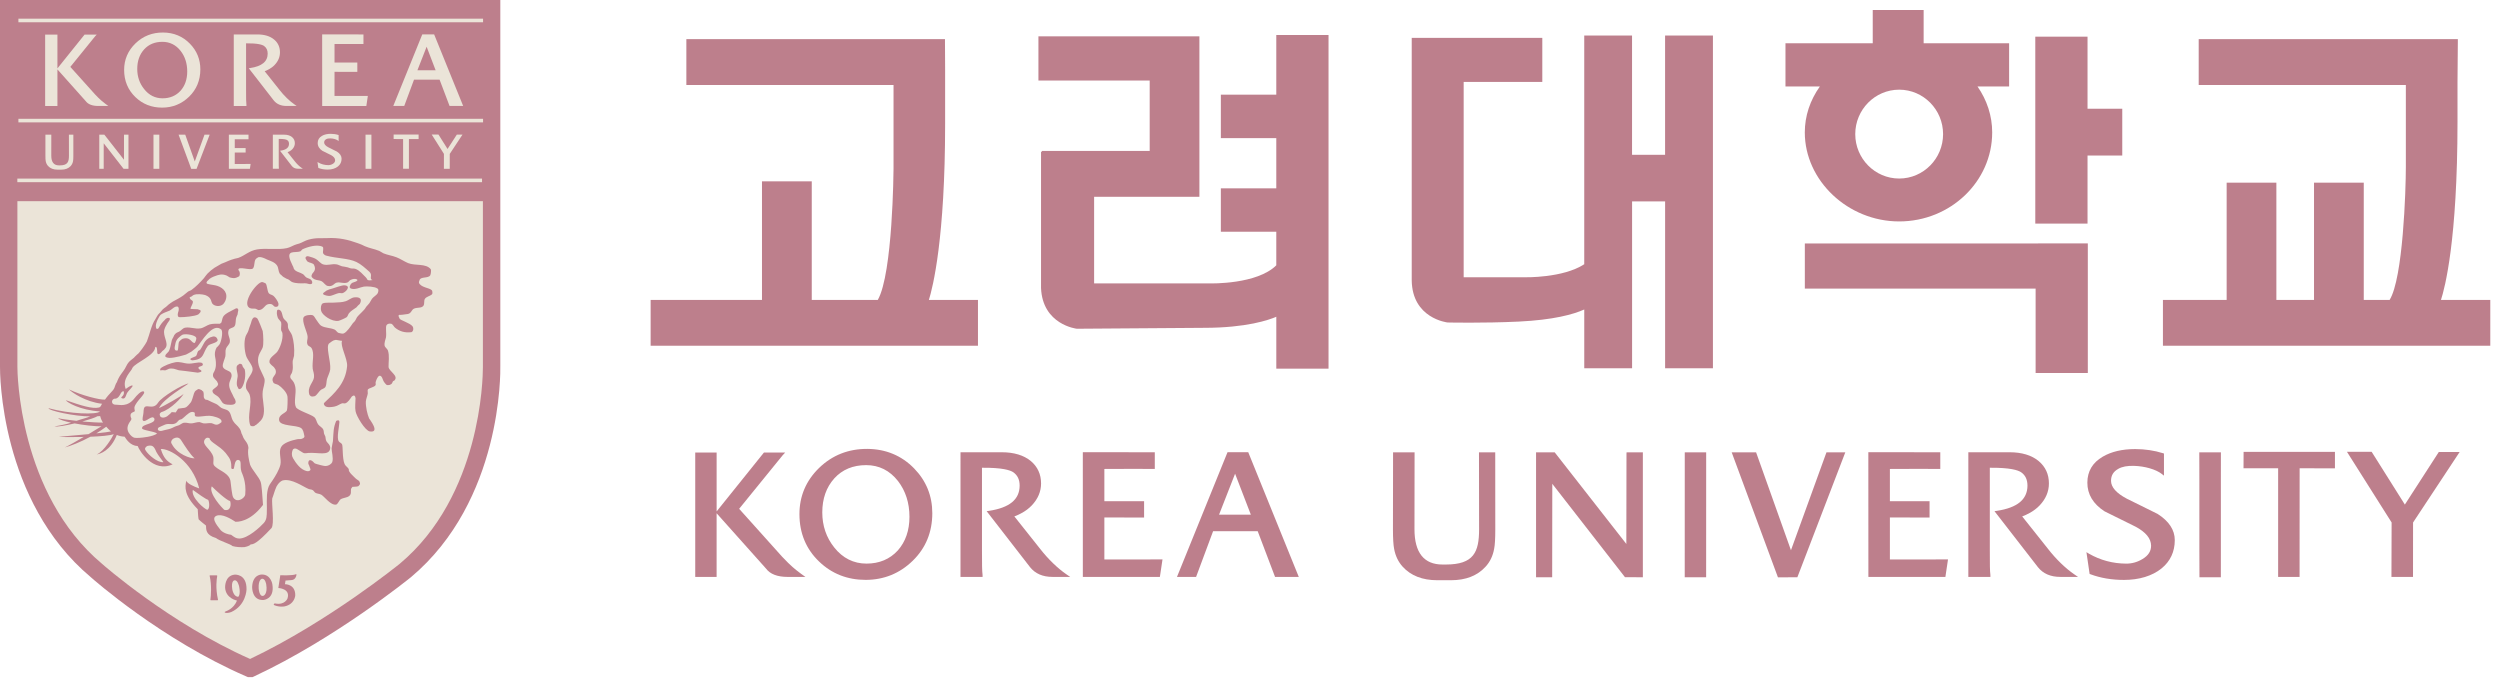 <svg width="138" height="38" viewBox="0 0 138 38" fill="none" xmlns="http://www.w3.org/2000/svg">
<g style="mix-blend-mode:luminosity" opacity="0.5">
<path d="M112.5 13.436V13.439H99.627V15.932C99.627 15.932 112.102 15.932 112.366 15.932C112.366 16.188 112.366 20.588 112.366 20.588H115.248V13.436H115.115H112.5Z" fill="#7C0019"/>
<path d="M104.835 12.223C107.666 12.223 109.969 10.018 109.969 7.309C109.969 6.396 109.681 5.527 109.158 4.773C109.534 4.773 110.903 4.773 110.903 4.773V2.387C110.903 2.387 106.441 2.387 106.185 2.387C106.185 2.154 106.185 0.552 106.185 0.552H106.049H103.375C103.375 0.552 103.375 2.154 103.375 2.387C103.12 2.387 98.558 2.387 98.558 2.387V4.774C98.558 4.774 100.066 4.774 100.456 4.774C99.919 5.53 99.625 6.397 99.625 7.309C99.625 9.971 102.009 12.223 104.835 12.223ZM104.835 9.855C103.497 9.855 102.41 8.754 102.41 7.403C102.41 6.052 103.497 4.95 104.835 4.95C106.173 4.95 107.258 6.052 107.258 7.403C107.258 8.754 106.173 9.855 104.835 9.855Z" fill="#7C0019"/>
<path d="M115.232 2.025H115.095H112.348V12.344H115.232C115.23 12.344 115.232 8.834 115.232 8.584C115.464 8.584 117.149 8.584 117.149 8.584V6.003C117.149 6.003 115.463 6.003 115.232 6.003C115.232 5.75 115.232 2.025 115.232 2.025Z" fill="#7C0019"/>
<path d="M52.171 6.83V3.818L52.163 2.297V2.161H52.028H37.887V4.691C37.887 4.691 49.061 4.691 49.323 4.691C49.323 4.946 49.323 9.323 49.323 9.323C49.323 9.383 49.284 15.108 48.454 16.556C48.302 16.556 45.054 16.556 44.809 16.556C44.809 16.297 44.809 10.008 44.809 10.008H42.061C42.061 10.008 42.061 16.297 42.061 16.556C41.805 16.556 35.915 16.556 35.915 16.556V19.084H53.984V16.556C53.984 16.556 51.6 16.556 51.275 16.556C51.496 15.845 52.171 13.157 52.171 6.83Z" fill="#7C0019"/>
<path d="M134.741 16.556C134.953 15.907 135.654 13.277 135.654 6.708V4.555L135.673 2.297V2.161H135.54H121.368V4.691C121.368 4.691 132.541 4.691 132.803 4.691C132.803 4.946 132.803 9.218 132.803 9.218C132.803 10.485 132.649 15.37 131.906 16.556C131.775 16.556 130.696 16.556 130.48 16.556C130.48 16.297 130.48 10.085 130.48 10.085H127.733C127.733 10.085 127.733 16.297 127.733 16.556C127.509 16.556 125.881 16.556 125.656 16.556C125.656 16.297 125.656 10.085 125.656 10.085H122.911C122.911 10.085 122.911 16.297 122.911 16.556C122.663 16.556 119.394 16.556 119.394 16.556V19.084H137.464V16.556C137.466 16.556 135.118 16.556 134.741 16.556Z" fill="#7C0019"/>
<path d="M70.451 1.931C70.451 1.931 70.451 4.976 70.451 5.225C70.205 5.225 67.391 5.225 67.391 5.225V7.625C67.391 7.625 70.205 7.625 70.451 7.625C70.451 7.86 70.451 10.158 70.451 10.395C70.205 10.395 67.391 10.395 67.391 10.395V12.793C67.391 12.793 70.205 12.793 70.451 12.793C70.451 13.023 70.451 14.534 70.451 14.644C69.391 15.705 66.826 15.646 66.801 15.643C66.801 15.643 60.653 15.643 60.395 15.643C60.395 15.394 60.395 11.114 60.395 10.863C60.652 10.863 66.207 10.863 66.207 10.863V2.007H57.321V4.445C57.321 4.445 63.205 4.445 63.463 4.445C63.463 4.691 63.463 8.086 63.463 8.331C63.205 8.331 57.513 8.331 57.513 8.331C57.513 8.331 57.513 8.356 57.513 8.377C57.493 8.377 57.465 8.377 57.465 8.377V15.899C57.55 17.926 59.425 18.146 59.444 18.147C59.461 18.147 66.469 18.096 66.469 18.096C68.817 18.096 70.048 17.659 70.452 17.486C70.452 17.982 70.452 20.352 70.452 20.352H73.335V1.931H73.201H70.451Z" fill="#7C0019"/>
<path d="M91.912 1.96C91.912 1.96 91.912 8.286 91.912 8.546C91.693 8.546 90.309 8.546 90.089 8.546C90.089 8.286 90.089 1.96 90.089 1.96H87.45C87.45 1.96 87.45 14.43 87.45 14.586C86.268 15.356 84.179 15.305 84.156 15.305C84.156 15.305 81.044 15.305 80.795 15.305C80.795 15.043 80.795 4.782 80.795 4.522C81.049 4.522 85.135 4.522 85.135 4.522V2.09H77.927V15.473C77.952 17.575 79.883 17.799 79.904 17.801C79.933 17.802 81.858 17.845 83.831 17.752C85.76 17.658 86.847 17.355 87.451 17.084C87.451 17.458 87.451 20.329 87.451 20.329H90.091C90.091 20.329 90.091 11.381 90.091 11.119C90.31 11.119 91.695 11.119 91.914 11.119C91.914 11.381 91.914 20.329 91.914 20.329H94.554V1.96H94.419H91.912Z" fill="#7C0019"/>
<path d="M44.138 31.611C43.896 31.429 43.671 31.257 43.181 30.739C43.181 30.739 41.117 28.437 40.801 28.086C40.881 27.986 43.205 25.128 43.205 25.128L43.341 24.98H43.166H42.169L39.558 28.23V24.98H39.482H38.377V31.846H39.557V28.332L42.284 31.385C42.509 31.692 42.915 31.846 43.484 31.846H44.459L44.227 31.679C44.229 31.682 44.138 31.611 44.138 31.611Z" fill="#7C0019"/>
<path d="M47.879 24.779C46.839 24.772 45.944 25.125 45.22 25.824C44.496 26.526 44.129 27.384 44.129 28.378C44.129 29.425 44.493 30.306 45.211 30.994C45.907 31.667 46.773 32.009 47.782 32.009C48.791 32.009 49.664 31.653 50.38 30.956C51.099 30.259 51.463 29.373 51.463 28.328C51.463 27.37 51.125 26.54 50.461 25.858C49.771 25.15 48.902 24.787 47.879 24.779ZM47.831 31.111C47.12 31.111 46.519 30.811 46.051 30.221C45.612 29.672 45.39 29.022 45.39 28.286C45.39 27.526 45.614 26.895 46.054 26.406C46.493 25.922 47.083 25.675 47.811 25.675C48.523 25.675 49.114 25.971 49.571 26.555C49.989 27.099 50.202 27.761 50.202 28.53C50.202 29.277 49.987 29.9 49.562 30.382C49.121 30.866 48.538 31.111 47.831 31.111Z" fill="#7C0019"/>
<path d="M60.961 28.565C61.103 28.565 63.154 28.567 63.154 28.567V27.666C63.154 27.666 61.103 27.667 60.961 27.667C60.961 27.533 60.961 26.019 60.961 25.887C61.443 25.876 63.646 25.885 63.669 25.885L63.745 25.887V24.964L59.772 24.962V25.04L59.773 31.846H64.025L64.17 30.88C64.17 30.88 61.105 30.883 60.961 30.883C60.961 30.744 60.961 28.701 60.961 28.565Z" fill="#7C0019"/>
<path d="M104.322 28.565C104.464 28.565 106.512 28.567 106.512 28.567V27.666C106.512 27.666 104.464 27.667 104.322 27.667C104.322 27.533 104.322 26.019 104.322 25.887C104.801 25.876 107.004 25.885 107.028 25.885L107.104 25.887V24.964L103.132 24.962V25.04L103.135 31.846H107.386L107.53 30.88C107.53 30.88 104.467 30.883 104.322 30.883C104.322 30.744 104.322 28.701 104.322 28.565Z" fill="#7C0019"/>
<path d="M68.852 24.962H67.759L64.969 31.846H66.024C66.024 31.846 66.928 29.417 66.963 29.322C67.062 29.322 69.326 29.322 69.425 29.322C69.461 29.415 70.383 31.846 70.383 31.846H71.693L68.903 24.962H68.852ZM69.047 28.411C68.862 28.411 67.478 28.411 67.291 28.411C67.361 28.233 68.061 26.449 68.177 26.149C68.294 26.452 68.979 28.233 69.047 28.411Z" fill="#7C0019"/>
<path d="M82.46 24.968H81.64L81.646 29.212C81.646 30.478 81.352 31.162 79.807 31.162H79.626C78.602 31.162 78.079 30.506 78.079 29.212C78.079 29.209 78.085 24.968 78.085 24.968H76.897L76.891 29.215C76.891 29.73 76.913 30.084 76.955 30.295C77.026 30.684 77.186 31.017 77.43 31.285C77.879 31.777 78.52 32.028 79.333 32.028H80.1C80.914 32.028 81.553 31.777 82.001 31.284C82.248 31.017 82.408 30.684 82.477 30.293C82.52 30.083 82.54 29.731 82.54 29.215L82.537 24.968H82.46Z" fill="#7C0019"/>
<path d="M89.787 24.968L89.782 25.044C89.782 25.044 89.774 29.622 89.774 30.026C89.522 29.703 85.818 24.968 85.818 24.968H84.79V31.865H85.68C85.68 31.865 85.687 27.114 85.687 26.707C85.938 27.034 89.698 31.86 89.698 31.86L90.686 31.865V24.968H90.604H89.787Z" fill="#7C0019"/>
<path d="M92.999 24.968L92.997 31.865H94.179L94.181 24.968H94.104H92.999Z" fill="#7C0019"/>
<path d="M121.401 24.968L121.405 26.491V30.353L121.41 31.865H122.591L122.592 30.352V26.489L122.594 25.044V24.968H122.517H121.401Z" fill="#7C0019"/>
<path d="M100.821 24.968C100.821 24.968 98.993 30.004 98.861 30.373C98.728 30.004 96.936 24.968 96.936 24.968H95.589L98.142 31.868L99.214 31.866L101.861 24.968H101.75H100.821Z" fill="#7C0019"/>
<path d="M119.101 28.369C119.094 28.364 118.183 27.914 118.183 27.914L117.397 27.526C116.822 27.221 116.529 26.891 116.529 26.541C116.529 26.247 116.657 26.031 116.93 25.88C117.137 25.759 117.433 25.703 117.798 25.716C118.396 25.732 119.009 25.911 119.33 26.161L119.451 26.257V25.035L119.398 25.017C118.918 24.866 118.398 24.789 117.856 24.789C117.148 24.789 116.547 24.93 116.074 25.207C115.509 25.534 115.222 26.018 115.222 26.646C115.222 27.285 115.539 27.815 116.168 28.224C116.174 28.229 116.507 28.392 116.507 28.392L117.874 29.068C118.449 29.372 118.74 29.727 118.74 30.125C118.74 30.427 118.586 30.668 118.266 30.858C117.984 31.03 117.679 31.115 117.357 31.112C116.621 31.107 115.933 30.921 115.305 30.56L115.171 30.479L115.347 31.683L115.391 31.698C115.948 31.907 116.57 32.012 117.241 32.012C118.081 32.012 118.801 31.793 119.315 31.379C119.801 30.983 120.048 30.458 120.048 29.814C120.048 29.256 119.729 28.77 119.101 28.369Z" fill="#7C0019"/>
<path d="M123.846 24.941V25.015L123.842 25.847C123.842 25.847 125.614 25.847 125.753 25.849C125.753 25.997 125.753 31.845 125.753 31.845H126.937C126.937 31.845 126.94 25.997 126.94 25.849C127.078 25.849 128.889 25.852 128.889 25.852V24.942H123.846V24.941Z" fill="#7C0019"/>
<path d="M134.621 24.952C134.621 24.952 132.869 27.666 132.748 27.853C132.631 27.666 130.916 24.941 130.916 24.941H130.873H129.553C129.553 24.941 131.992 28.804 132.017 28.84C132.017 28.887 132.008 31.845 132.008 31.845H133.198C133.198 31.845 133.201 28.889 133.201 28.842C133.227 28.804 135.771 24.952 135.771 24.952H134.621Z" fill="#7C0019"/>
<path d="M57.413 30.293C57.413 30.293 56.28 28.865 55.993 28.506C56.228 28.42 56.639 28.232 56.95 27.903C57.294 27.544 57.467 27.132 57.467 26.687C57.467 26.181 57.277 25.767 56.904 25.451C56.511 25.128 55.97 24.964 55.292 24.964H53.096H53.02L53.019 31.846H54.238V31.741C54.208 31.512 54.205 31.156 54.205 30.34C54.205 30.34 54.205 25.969 54.205 25.82C55.321 25.81 55.766 25.951 55.939 26.072C56.173 26.241 56.286 26.482 56.284 26.811C56.28 27.571 55.727 28.027 54.591 28.199L54.463 28.217L56.858 31.306C57.143 31.664 57.558 31.845 58.095 31.845H59.074L58.871 31.706C58.384 31.373 57.852 30.858 57.413 30.293Z" fill="#7C0019"/>
<path d="M113.047 30.293C113.047 30.293 111.912 28.865 111.625 28.506C111.862 28.42 112.271 28.232 112.584 27.903C112.928 27.544 113.1 27.132 113.1 26.687C113.1 26.181 112.91 25.767 112.535 25.451C112.145 25.128 111.602 24.964 110.923 24.964H108.728H108.652V31.846H109.87V31.741C109.84 31.512 109.838 31.174 109.838 30.34C109.838 30.34 109.838 25.969 109.838 25.82C110.955 25.81 111.397 25.951 111.571 26.072C111.806 26.239 111.916 26.482 111.916 26.811C111.91 27.571 111.359 28.027 110.223 28.199L110.095 28.217L112.492 31.306C112.775 31.664 113.193 31.845 113.727 31.845H114.706L114.504 31.706C114.017 31.373 113.483 30.858 113.047 30.293Z" fill="#7C0019"/>
<path d="M27.137 0.484V20.237C27.137 20.237 27.29 27.373 22.377 31.488C22.377 31.488 18.331 34.795 13.833 36.895H13.785C9.125 34.876 5.316 31.488 5.316 31.488C0.404 27.373 0.48 20.237 0.48 20.237V0.484H27.137Z" fill="#D7C9B1"/>
<path d="M27.137 0H0V20.237C-0.002 20.533 -0.02 27.643 5.011 31.859L4.999 31.849C5.157 31.991 8.919 35.312 13.595 37.339L13.686 37.378H13.939L14.035 37.333C18.535 35.233 22.638 31.896 22.68 31.864C27.718 27.643 27.625 20.529 27.617 20.227V0H27.137ZM26.656 0.967C26.656 1.887 26.656 20.237 26.656 20.237C26.656 20.241 26.656 20.254 26.656 20.28C26.656 20.877 26.55 27.363 22.071 31.116C22.034 31.144 18.126 34.32 13.805 36.374C9.351 34.401 5.672 31.158 5.635 31.126L5.625 31.116C1.013 27.252 0.96 20.496 0.96 20.248C0.96 20.244 0.96 1.887 0.96 0.967C1.87 0.967 25.748 0.967 26.656 0.967Z" fill="#7C0019"/>
<path d="M27.031 11.105H0.481V0.484H27.031V11.105Z" fill="#7C0019"/>
<path d="M1.016 1.031V1.229H26.665V1.031H1.016Z" fill="#D7C9B1"/>
<path d="M1.016 6.558V6.755H26.665V6.558H1.016Z" fill="#D7C9B1"/>
<path d="M0.957 9.858V10.056H26.608V9.858H0.957Z" fill="#D7C9B1"/>
<path d="M11.646 33.135H11.999C12.049 33.135 12.031 33.091 12.031 33.091C11.887 32.45 11.961 31.952 11.989 31.804C11.989 31.804 12.004 31.759 11.952 31.759H11.604C11.556 31.759 11.574 31.795 11.574 31.795C11.692 32.286 11.646 32.906 11.616 33.088C11.616 33.088 11.594 33.135 11.646 33.135Z" fill="#7C0019"/>
<path d="M12.953 31.72C12.392 31.774 12.426 32.438 12.426 32.438C12.461 33.038 13.079 33.15 13.079 33.15C12.911 33.609 12.46 33.747 12.46 33.747C12.353 33.789 12.431 33.821 12.431 33.821C12.566 33.864 12.762 33.786 12.762 33.786C13.587 33.412 13.608 32.543 13.608 32.543C13.625 31.656 12.953 31.72 12.953 31.72ZM13.154 32.941C12.886 32.948 12.821 32.528 12.821 32.528C12.751 32.064 12.93 32.038 12.93 32.038C13.118 31.979 13.2 32.373 13.2 32.373C13.293 32.826 13.154 32.941 13.154 32.941Z" fill="#7C0019"/>
<path d="M15.035 32.257C15.035 32.257 14.96 31.706 14.448 31.713C14.448 31.713 13.941 31.699 13.918 32.406C13.918 32.406 13.898 33.153 14.54 33.12C14.54 33.12 15.167 33.081 15.035 32.257ZM14.548 32.885C14.305 32.973 14.279 32.475 14.279 32.475C14.254 31.998 14.446 31.952 14.446 31.952C14.642 31.903 14.695 32.254 14.695 32.254C14.784 32.796 14.548 32.885 14.548 32.885Z" fill="#7C0019"/>
<path d="M15.186 33.311C15.727 33.42 15.871 33.032 15.871 33.032C16.044 32.485 15.364 32.458 15.364 32.458L15.473 31.752C15.473 31.752 16.155 31.787 16.338 31.695C16.338 31.695 16.381 31.666 16.357 31.77C16.357 31.77 16.319 32.005 16.096 32.02L15.761 32.047L15.729 32.248C15.729 32.248 16.309 32.234 16.298 32.865C16.298 32.865 16.277 33.353 15.71 33.472C15.71 33.472 15.445 33.532 15.139 33.406C15.139 33.406 15.093 33.385 15.118 33.347C15.118 33.347 15.139 33.301 15.186 33.311Z" fill="#7C0019"/>
<path d="M13.189 20.104C13.232 20.054 13.287 20.089 13.334 20.104C13.377 20.118 13.379 20.203 13.404 20.248C13.417 20.279 13.502 20.365 13.51 20.392C13.579 20.709 13.51 21.126 13.368 21.365C13.328 21.44 13.262 21.478 13.217 21.48C13.157 21.487 13.138 21.397 13.118 21.365C13.026 21.238 13.095 20.933 13.118 20.791C13.141 20.61 12.999 20.314 13.09 20.18C13.09 20.18 13.187 20.104 13.189 20.104Z" fill="#7C0019"/>
<path d="M8.903 20.44C8.98 20.416 9.09 20.456 9.136 20.44L9.239 20.397C9.358 20.32 9.477 20.343 9.597 20.355C9.657 20.362 9.837 20.439 9.895 20.442C9.99 20.453 10.442 20.501 10.921 20.571C10.917 20.569 11.177 20.537 11.111 20.464C11.152 20.511 11.104 20.424 11.007 20.39L10.973 20.355C10.977 20.349 10.89 20.282 11.044 20.228C10.985 20.247 11.146 20.205 11.177 20.171C11.239 20.104 11.148 20.032 11.148 20.032C10.921 19.954 10.666 20.102 10.325 20.066C10.158 20.052 9.92 19.954 9.684 19.995C9.427 20.04 9.048 20.187 8.868 20.328C8.869 20.329 8.782 20.48 8.903 20.44Z" fill="#7C0019"/>
<path d="M11.771 18.571C12.003 18.558 12.013 18.799 12.018 18.774C11.992 18.945 11.571 18.963 11.472 19.097C11.177 19.483 11.299 19.852 10.604 19.891C10.604 19.891 10.464 19.857 10.518 19.799C10.562 19.753 10.729 19.709 10.792 19.67C10.882 19.619 10.874 19.473 10.934 19.383C10.946 19.359 11.024 19.333 11.044 19.313C11.239 19.048 11.261 18.779 11.605 18.622C11.619 18.613 11.745 18.576 11.771 18.571Z" fill="#7C0019"/>
<path d="M13.996 17.535C14.076 17.489 14.154 17.535 14.206 17.582C14.238 17.602 14.491 18.217 14.502 18.276C14.535 18.5 14.559 19.016 14.5 19.18C14.415 19.409 14.203 19.587 14.249 19.997C14.274 20.235 14.379 20.423 14.479 20.632C14.492 20.666 14.596 20.87 14.602 20.913C14.64 21.132 14.521 21.416 14.503 21.593C14.45 22.035 14.625 22.438 14.555 22.861C14.526 23.042 14.467 23.135 14.367 23.245L14.289 23.314C14.268 23.359 14.227 23.372 14.188 23.404L14.14 23.454C14.066 23.471 14.058 23.514 14.027 23.519C13.839 23.562 13.8 23.451 13.813 23.475C13.621 22.933 13.941 22.302 13.778 21.778C13.741 21.659 13.599 21.538 13.581 21.411C13.515 20.94 13.951 20.694 13.945 20.378C13.945 20.154 13.651 19.864 13.585 19.642C13.502 19.38 13.447 18.884 13.56 18.56C13.586 18.482 13.688 18.35 13.715 18.244C13.768 18.042 13.851 17.875 13.88 17.741C13.89 17.7 13.915 17.642 13.937 17.601C13.945 17.59 13.983 17.542 13.996 17.535Z" fill="#7C0019"/>
<path d="M19.552 16.415C19.867 16.379 20.009 16.505 19.861 16.775L19.8 16.833C19.774 16.842 19.691 16.952 19.673 16.968C19.522 17.081 19.378 17.15 19.262 17.293C19.223 17.341 19.19 17.463 19.141 17.505C19.061 17.563 18.762 17.695 18.684 17.71C18.305 17.772 17.785 17.388 17.73 17.167C17.68 16.977 17.73 16.794 17.811 16.749C17.939 16.684 18.279 16.719 18.394 16.706C18.688 16.684 18.871 16.7 19.097 16.623C19.234 16.578 19.389 16.435 19.552 16.415Z" fill="#7C0019"/>
<path d="M17.93 16.288C17.93 16.288 18.109 16.363 18.269 16.324C18.382 16.297 18.591 16.2 18.697 16.18C18.762 16.163 18.851 16.198 18.913 16.18C19.087 16.126 19.407 15.785 19.024 15.749C18.884 15.734 18.469 15.893 18.341 15.929C18.211 15.962 18.13 15.984 18.023 16.041C17.994 16.057 17.845 16.18 17.863 16.159C17.863 16.159 17.765 16.241 17.93 16.288Z" fill="#7C0019"/>
<path d="M15.192 16.935C15.079 16.92 15.079 16.73 14.799 16.791C14.602 16.833 14.548 17.123 14.261 17.117L14.119 17.045C13.995 17.015 13.906 17.06 13.796 17.007C13.291 16.768 14.187 15.553 14.476 15.568C14.491 15.568 14.64 15.623 14.658 15.639C14.747 15.719 14.747 16.057 14.832 16.18C14.898 16.266 14.998 16.259 15.085 16.324C15.176 16.392 15.348 16.632 15.369 16.757C15.369 16.757 15.417 16.965 15.192 16.935Z" fill="#7C0019"/>
<path d="M19.846 26.77C19.852 26.76 19.852 26.761 19.846 26.77V26.77Z" fill="#7C0019"/>
<path d="M23.86 16.068C23.86 16.069 23.861 16.072 23.861 16.074C23.861 16.076 23.862 16.076 23.862 16.076C23.861 16.072 23.861 16.069 23.86 16.068Z" fill="#7C0019"/>
<path d="M19.345 15.725C19.348 15.719 19.351 15.711 19.353 15.706C19.344 15.725 19.342 15.729 19.345 15.725Z" fill="#7C0019"/>
<path d="M17.17 21.872C17.169 21.871 17.164 21.871 17.162 21.869C17.17 21.874 17.171 21.874 17.17 21.872Z" fill="#7C0019"/>
<path d="M13.022 17.025C12.827 17.136 12.402 17.305 12.313 17.494C12.263 17.594 12.263 17.68 12.223 17.801C12.218 17.815 12.164 17.835 12.148 17.871C11.94 17.871 11.758 17.859 11.578 17.907C11.436 17.947 11.234 18.098 11.077 18.124C10.759 18.178 10.516 18.037 10.219 18.088C10.086 18.111 10.001 18.25 9.891 18.304C9.799 18.351 9.761 18.351 9.688 18.417L9.622 18.494C9.611 18.523 9.578 18.595 9.558 18.63C9.493 18.727 9.467 18.827 9.451 18.933C9.436 19.036 9.376 19.281 9.323 19.382C9.298 19.431 9.162 19.541 9.143 19.586C9.133 19.617 9.103 19.648 9.143 19.694C9.098 19.644 9.107 19.743 9.364 19.757C9.647 19.763 10.265 19.574 10.265 19.574L10.562 19.413C10.619 19.368 10.849 19.194 10.899 19.132C11.115 18.863 11.692 17.881 12.142 18.139L12.223 18.196C12.329 18.378 12.195 18.897 12.114 19.015L12.012 19.136C11.932 19.163 11.876 19.371 11.864 19.469C11.846 19.624 11.89 19.763 11.902 19.85C11.925 20.035 11.945 20.271 11.83 20.501C11.805 20.546 11.74 20.626 11.757 20.75C11.778 20.893 11.978 20.997 12.006 21.112C12.023 21.17 12.074 21.181 12.006 21.293C11.969 21.352 11.804 21.456 11.757 21.51C11.692 21.575 11.749 21.679 11.791 21.72C11.915 21.833 12.017 21.846 12.114 21.977C12.251 22.153 12.243 22.307 12.545 22.336C12.782 22.359 13.116 22.371 12.975 22.046L12.904 21.925C12.819 21.714 12.672 21.525 12.652 21.293C12.624 20.998 12.86 20.848 12.762 20.61C12.682 20.427 12.326 20.448 12.296 20.21C12.28 20.076 12.414 19.796 12.44 19.668C12.468 19.496 12.422 19.386 12.477 19.237C12.513 19.131 12.669 19.011 12.686 18.879C12.72 18.643 12.537 18.493 12.617 18.233C12.656 18.1 12.864 18.113 12.941 18.014C13.04 17.88 12.986 17.696 13.047 17.509C13.053 17.487 13.104 17.375 13.114 17.357C13.107 17.348 13.155 17.115 13.155 17.115C13.123 16.971 13.033 17.029 13.022 17.025ZM10.757 18.926C10.556 18.972 10.537 18.543 10.056 18.709C10.03 18.719 9.895 18.843 9.884 18.864C9.828 18.993 9.857 19.32 9.795 19.352C9.795 19.352 9.607 19.398 9.644 19.16C9.701 18.782 9.774 18.71 9.964 18.551C9.99 18.529 10.06 18.477 10.097 18.467C10.324 18.416 10.743 18.503 10.819 18.62C10.885 18.715 10.748 18.928 10.757 18.926Z" fill="#7C0019"/>
<path d="M23.861 16.074C23.827 15.897 23.353 15.911 23.161 15.676C23.089 15.582 23.143 15.531 23.161 15.461C23.214 15.256 23.649 15.377 23.75 15.195C23.791 15.119 23.806 14.894 23.78 14.863C23.508 14.526 22.933 14.685 22.527 14.523C22.332 14.442 22.089 14.278 21.883 14.201C21.625 14.102 21.426 14.087 21.168 13.984C21.109 13.959 20.995 13.875 20.933 13.849C20.645 13.734 20.419 13.71 20.133 13.587C20.099 13.573 20.011 13.523 19.974 13.51C19.859 13.46 19.823 13.452 19.702 13.408C19.259 13.245 18.696 13.104 18.055 13.144C17.773 13.16 17.451 13.108 17.018 13.232C16.867 13.268 16.658 13.4 16.518 13.444C16.419 13.474 16.334 13.491 16.244 13.531C16.119 13.581 16.009 13.656 15.838 13.696C15.346 13.807 14.691 13.685 14.192 13.768C13.759 13.838 13.509 14.112 13.154 14.236C13.045 14.272 13 14.261 12.894 14.301C12.831 14.322 12.684 14.361 12.634 14.389C12.485 14.465 12.389 14.489 12.222 14.559C12.138 14.598 12.039 14.676 11.957 14.713C11.838 14.773 11.831 14.79 11.731 14.863L11.65 14.922C11.65 14.922 11.475 15.076 11.453 15.103C11.384 15.176 11.317 15.277 11.257 15.354C11.075 15.567 10.801 15.835 10.576 16C10.494 16.059 10.436 16.048 10.363 16.11C10.277 16.176 10.203 16.247 10.12 16.308C9.932 16.444 9.745 16.535 9.539 16.648L9.406 16.737C9.231 16.853 9.239 16.901 9.058 17.015C8.94 17.094 8.888 17.217 8.778 17.311C8.707 17.367 8.624 17.543 8.576 17.619C8.351 17.949 8.267 18.438 8.107 18.849C8.059 18.965 7.668 19.533 7.571 19.568L7.5 19.637C7.444 19.684 7.444 19.697 7.393 19.748C7.278 19.852 7.161 19.911 7.072 20.037C6.999 20.134 6.957 20.251 6.89 20.359C6.789 20.527 6.619 20.714 6.534 20.9C6.5 20.968 6.475 21.037 6.451 21.102C6.442 21.111 6.435 21.124 6.432 21.124C6.389 21.179 6.314 21.411 6.314 21.411C6.235 21.597 6.045 21.7 5.796 22.059C5.503 22.08 4.497 21.823 3.813 21.497C3.966 21.668 4.734 22.188 5.633 22.288C5.573 22.375 5.569 22.467 5.462 22.494C5.101 22.583 4.476 22.385 3.635 22.091C3.685 22.208 4.424 22.644 5.518 22.71C5.355 22.904 3.854 22.855 2.681 22.533C2.636 22.657 4.148 22.995 4.978 22.984C4.836 23.057 4.463 23.143 4.223 23.23C3.845 23.187 3.316 23.121 3.213 23.082C3.237 23.159 3.612 23.262 3.921 23.334C3.624 23.44 3.182 23.503 3.011 23.539C3.135 23.572 3.613 23.493 4.118 23.372C4.56 23.457 5.234 23.546 5.605 23.529C5.512 23.576 5.162 23.803 4.887 23.965C4.182 24.032 3.414 24.091 3.249 24.111C3.342 24.126 3.961 24.136 4.619 24.12C4.216 24.357 3.787 24.603 3.58 24.698C3.888 24.62 4.432 24.41 4.99 24.108C5.544 24.088 6.063 24.043 6.28 23.965C6.205 24.127 5.758 24.904 5.341 25.084C5.521 25.055 6.098 24.889 6.448 24.01C6.573 24.063 6.713 24.096 6.878 24.105C6.97 24.246 7.188 24.603 7.602 24.623C7.685 24.866 8.452 26.124 9.528 25.632C9.216 25.463 9.029 25.285 8.876 24.784C9.353 24.754 10.618 25.451 10.998 26.961C10.698 26.858 10.324 26.684 10.285 26.534C10.203 26.883 10.149 27.333 10.915 28.11C10.93 28.277 10.928 28.476 10.963 28.665C11.09 28.796 11.236 28.896 11.371 29.012C11.381 29.229 11.35 29.532 11.922 29.699C12.116 29.86 12.74 30.033 12.831 30.141C13.017 30.201 13.292 30.213 13.494 30.201C13.494 30.201 13.765 30.155 13.837 30.051C13.973 30.044 14.157 30.039 14.985 29.151C15.159 28.941 14.985 27.791 15.027 27.514C15.108 27.312 15.144 27.125 15.255 26.875C15.255 26.875 15.368 26.628 15.579 26.529C15.594 26.521 15.606 26.521 15.623 26.516C16.101 26.408 16.722 26.857 17.017 26.983C17.123 27.029 17.18 27.004 17.267 27.058C17.308 27.08 17.367 27.178 17.41 27.202C17.516 27.261 17.617 27.246 17.735 27.308C17.906 27.404 18.254 27.911 18.556 27.853C18.65 27.829 18.724 27.613 18.805 27.56C18.946 27.473 19.143 27.48 19.27 27.383C19.414 27.268 19.355 27.139 19.376 26.983C19.376 26.978 19.443 26.904 19.45 26.875C19.52 26.864 19.676 26.873 19.772 26.842C19.785 26.837 19.826 26.789 19.843 26.77C19.904 26.706 19.86 26.636 19.843 26.585C19.822 26.528 19.676 26.459 19.63 26.408C19.522 26.299 19.338 26.144 19.27 26.012C19.237 25.946 19.278 25.934 19.234 25.865C19.186 25.79 19.061 25.713 19.023 25.617C18.885 25.306 18.94 24.618 18.878 24.522C18.822 24.428 18.751 24.441 18.696 24.355C18.577 24.164 18.724 23.554 18.734 23.311C18.744 23.117 18.556 23.238 18.556 23.238C18.399 23.627 18.416 23.798 18.378 24.355C18.372 24.404 18.305 24.699 18.305 24.752C18.304 24.946 18.416 25.276 18.34 25.508C18.315 25.584 18.159 25.729 17.947 25.724C17.867 25.724 17.466 25.619 17.376 25.579C17.358 25.57 17.273 25.473 17.267 25.471C17.067 25.312 17.026 25.461 17.018 25.539C17.011 25.623 17.045 25.639 17.061 25.686C17.068 25.732 17.148 25.903 17.141 25.919C17.138 25.937 17.068 26.127 16.696 25.903C16.416 25.732 16.139 25.261 16.125 25.181C16.086 25.002 16.141 24.865 16.176 24.803C16.316 24.675 16.481 24.853 16.622 24.927C16.656 24.946 16.744 25.008 16.787 25.015C16.868 25.03 17 25.002 17.018 25.002C17.561 24.968 18.123 25.166 18.219 24.798C18.279 24.568 18.055 24.445 18.015 24.349C17.964 24.233 17.99 24.224 17.96 24.098C17.956 24.088 17.919 24.004 17.911 23.993C17.855 23.898 17.895 23.813 17.841 23.706C17.783 23.59 17.623 23.518 17.555 23.418C17.463 23.284 17.463 23.118 17.339 23.02C17.156 22.87 16.423 22.65 16.337 22.478C16.198 22.205 16.369 21.706 16.302 21.364C16.265 21.164 16.201 21.055 16.079 20.931C16.032 20.883 16.01 20.811 16.027 20.746C16.058 20.627 16.122 20.66 16.157 20.391C16.18 20.243 16.144 20.077 16.157 19.924C16.158 19.899 16.228 19.663 16.232 19.636C16.265 19.233 16.213 18.812 16.125 18.522C16.083 18.38 15.952 18.257 15.91 18.123C15.872 18.01 15.917 17.946 15.872 17.834C15.836 17.736 15.711 17.667 15.661 17.586C15.564 17.441 15.593 17.197 15.444 17.116C15.335 17.054 15.296 17.14 15.303 17.116C15.267 17.246 15.275 17.376 15.338 17.547C15.365 17.62 15.499 17.726 15.52 17.8C15.547 17.932 15.498 18.093 15.52 18.233L15.588 18.376C15.643 18.737 15.448 19.218 15.303 19.418C15.201 19.553 14.894 19.724 14.875 19.923C14.86 20.047 14.909 20.052 14.941 20.104C14.987 20.169 15.136 20.256 15.157 20.32C15.174 20.366 15.192 20.356 15.21 20.404L15.229 20.5C15.254 20.752 14.927 20.811 15.085 21.111C15.131 21.198 15.284 21.198 15.369 21.255C15.532 21.358 15.841 21.651 15.87 21.899C15.885 22.01 15.87 22.591 15.837 22.657C15.763 22.819 15.361 22.881 15.407 23.199C15.457 23.547 16.365 23.448 16.62 23.63C16.742 23.714 16.766 23.902 16.802 24.067C16.823 24.155 16.734 24.187 16.694 24.207C16.598 24.261 16.529 24.22 16.408 24.245C16.112 24.305 15.641 24.439 15.517 24.678C15.362 24.953 15.545 25.331 15.479 25.648C15.414 25.934 15.201 26.283 15.046 26.515C14.952 26.655 14.831 26.795 14.787 26.994C14.681 27.417 14.754 27.918 14.725 28.418L14.718 28.422C14.718 28.422 14.736 28.68 14.562 28.87C14.366 29.086 13.687 29.728 13.203 29.728C13.024 29.721 12.95 29.662 12.755 29.519C12.632 29.509 12.348 29.439 12.185 29.268C12.134 29.178 11.6 28.631 11.935 28.476C12.251 28.331 12.761 28.649 12.998 28.802C13.094 28.802 13.785 28.837 14.518 27.87C14.483 27.362 14.441 26.715 14.386 26.596C14.311 26.35 13.893 25.91 13.804 25.648C13.749 25.434 13.65 25.015 13.714 24.725C13.687 24.404 13.483 24.332 13.399 24.071C13.376 24.004 13.348 23.953 13.334 23.932C13.308 23.837 13.291 23.753 13.233 23.665C13.105 23.47 12.982 23.428 12.865 23.236C12.743 23.037 12.764 22.79 12.578 22.659C12.475 22.593 12.337 22.582 12.221 22.516C12.138 22.468 12.032 22.345 11.935 22.301C11.822 22.251 11.79 22.235 11.676 22.185C11.619 22.159 11.519 22.113 11.47 22.085C11.419 22.057 11.368 22.082 11.327 22.047C11.189 21.931 11.287 21.823 11.22 21.618C11.213 21.593 11.159 21.592 11.147 21.546C11.09 21.53 10.99 21.439 10.912 21.494C10.805 21.573 10.775 21.549 10.709 21.715C10.67 21.823 10.597 22.142 10.524 22.221C10.46 22.299 10.378 22.406 10.277 22.477C10.182 22.527 10.1 22.521 10.1 22.521L9.832 22.56L9.699 22.767C9.699 22.767 9.552 22.748 9.476 22.748C9.455 22.798 9.278 22.934 9.222 22.982C8.995 23.117 8.856 23.022 8.841 22.973C8.83 22.929 8.759 22.84 8.911 22.748C9.436 22.599 10.079 21.893 10.133 21.741C10.066 21.844 8.98 22.448 8.779 22.528C8.995 22.013 10.325 21.259 10.406 21.169C10.065 21.221 8.933 21.911 8.735 22.215C8.546 22.522 8.325 22.436 8.116 22.427C7.912 22.421 7.931 22.642 7.92 22.775C7.918 22.906 7.818 23.174 7.902 23.222C8.041 23.341 8.407 22.852 8.524 23.116C8.588 23.409 7.835 23.395 7.841 23.632C7.805 23.756 8.536 23.801 8.671 23.933C8.436 24.105 7.861 24.16 7.69 24.17C7.584 24.177 7.487 24.174 7.432 24.166C7.337 24.148 7.212 24.06 7.103 23.881C6.894 23.501 7.246 23.239 7.251 23.14C7.26 23.039 7.212 23.094 7.205 22.933C7.199 22.775 7.378 22.747 7.422 22.715C7.473 22.678 7.409 22.632 7.421 22.479C7.514 22.129 8.081 21.725 7.936 21.612C7.804 21.541 7.529 21.847 7.422 21.987C7.032 22.494 6.577 22.334 6.423 22.34C6.078 22.36 6.14 21.979 6.38 22.007C6.657 21.949 6.637 21.563 6.834 21.601C6.898 21.883 6.587 21.922 6.732 21.986C6.93 22.064 6.95 21.805 7.012 21.695C7.071 21.583 7.35 21.344 7.319 21.282C7.238 21.252 7.032 21.402 6.94 21.473C6.712 20.904 7.283 20.47 7.312 20.302C7.499 20.003 8.546 19.625 8.566 19.172L8.594 19.146C8.594 19.146 8.613 19.135 8.645 19.188C8.645 19.188 8.645 19.188 8.648 19.188C8.655 19.214 8.66 19.243 8.668 19.275C8.671 19.31 8.666 19.344 8.666 19.344L8.671 19.302C8.679 19.371 8.676 19.432 8.679 19.417V19.485C8.689 19.527 8.741 19.547 8.749 19.552C8.772 19.547 8.83 19.529 8.883 19.468C8.892 19.457 8.953 19.4 8.953 19.386C9.053 19.311 9.072 19.302 9.142 19.201C9.322 18.937 8.975 18.55 9.072 18.195C9.138 17.959 9.357 17.679 9.357 17.679C9.415 17.544 9.322 17.547 9.322 17.547C9.184 17.522 9.088 17.669 9.109 17.649C8.932 17.817 8.878 17.897 8.749 18.122C8.749 18.122 8.642 18.222 8.611 18.086C8.549 17.863 8.8 17.425 8.878 17.368C9.025 17.267 9.175 17.223 9.359 17.148C9.452 17.109 9.59 16.959 9.682 16.934C9.727 16.919 9.777 16.909 9.824 16.934C9.824 16.934 9.893 16.984 9.861 17.148C9.861 17.148 9.791 17.342 9.815 17.413C9.831 17.462 9.824 17.509 9.932 17.509C10.19 17.513 10.764 17.454 10.932 17.363C10.97 17.348 11.007 17.291 11.041 17.258C11.095 17.204 11.081 17.123 11.041 17.115L10.932 17.079C11.015 17.065 10.447 17.062 10.539 17.044C10.44 17.062 10.673 16.779 10.646 16.644C10.634 16.58 10.522 16.554 10.502 16.504C10.491 16.471 10.431 16.422 10.502 16.394L10.585 16.359C10.613 16.338 10.642 16.304 10.681 16.287C10.861 16.203 11.184 16.245 11.325 16.287C11.34 16.296 11.571 16.359 11.648 16.574C11.667 16.636 11.685 16.704 11.718 16.756C11.828 16.904 12.142 16.959 12.326 16.782C12.363 16.747 12.408 16.663 12.436 16.614C12.619 16.189 12.347 15.901 12.004 15.783C11.866 15.733 11.641 15.719 11.468 15.673C11.346 15.64 11.419 15.536 11.453 15.505L11.505 15.458C11.574 15.357 11.786 15.267 11.864 15.243C12.053 15.171 12.239 15.099 12.507 15.209C12.547 15.222 12.651 15.305 12.681 15.314C12.885 15.364 12.962 15.379 13.15 15.281C13.225 15.243 13.214 15.234 13.221 15.21C13.287 15.018 13.155 14.89 13.159 14.911C13.119 14.652 13.855 14.971 13.97 14.808C14.079 14.66 14.008 14.377 14.15 14.269C14.167 14.259 14.25 14.201 14.258 14.198C14.395 14.169 14.515 14.226 14.624 14.269L14.74 14.325C14.971 14.422 15.173 14.473 15.298 14.664C15.377 14.79 15.362 14.972 15.439 15.099C15.472 15.152 15.548 15.189 15.587 15.243C15.62 15.282 15.683 15.308 15.726 15.333C15.793 15.375 15.819 15.392 15.904 15.419C15.968 15.444 16.058 15.54 16.119 15.566C16.338 15.654 16.599 15.643 16.835 15.637C16.976 15.631 17.058 15.715 17.191 15.673C17.259 15.65 17.241 15.528 17.197 15.477C17.112 15.367 17.047 15.393 16.905 15.313C16.85 15.279 16.781 15.168 16.725 15.133C16.563 15.028 16.325 15.012 16.227 14.845C16.213 14.819 16.195 14.77 16.192 14.74L16.152 14.663C15.955 14.261 15.892 14.02 16.082 13.944C16.2 13.899 16.459 13.925 16.586 13.873C16.614 13.857 16.67 13.777 16.692 13.764C16.976 13.629 17.509 13.469 17.802 13.621C17.891 13.663 17.802 13.892 17.836 13.979C17.854 14.019 17.919 14.085 17.994 14.108C18.608 14.274 19.223 14.248 19.672 14.461C19.941 14.59 20.147 14.789 20.389 15.001C20.597 15.187 20.35 15.397 20.564 15.46C20.418 15.478 20.295 15.495 20.269 15.419C20.262 15.401 20.218 15.333 20.197 15.314C20.037 15.16 19.85 14.923 19.627 14.845C19.511 14.803 19.46 14.841 19.338 14.808L19.194 14.758C19.038 14.716 19.027 14.73 18.875 14.699C18.808 14.685 18.655 14.601 18.586 14.594C18.283 14.548 18.112 14.673 17.835 14.594C17.706 14.556 17.542 14.351 17.438 14.297C17.31 14.223 17.191 14.198 17.046 14.153C16.988 14.136 16.958 14.136 16.915 14.157C16.835 14.205 16.861 14.275 16.902 14.335C16.926 14.366 16.946 14.42 16.974 14.438C17.075 14.512 17.277 14.512 17.333 14.618C17.491 14.932 17.259 15.042 17.225 15.135C17.208 15.193 17.164 15.238 17.225 15.315C17.259 15.354 17.329 15.405 17.37 15.42C17.515 15.483 17.63 15.459 17.764 15.529C17.86 15.581 17.962 15.757 18.086 15.784C18.373 15.846 18.44 15.632 18.585 15.601C18.793 15.555 18.921 15.665 19.16 15.601C19.238 15.58 19.282 15.487 19.337 15.46C19.474 15.387 19.61 15.376 19.697 15.421C19.697 15.421 19.789 15.466 19.66 15.53C19.585 15.572 19.523 15.572 19.447 15.612C19.395 15.639 19.348 15.712 19.34 15.725C19.315 15.775 19.298 15.85 19.3 15.855C19.323 15.896 19.353 15.918 19.372 15.929C19.622 16.015 19.876 15.853 20.09 15.82C20.248 15.795 20.691 15.82 20.819 15.917C20.819 15.917 20.937 15.942 20.861 16.159C20.813 16.288 20.609 16.382 20.533 16.494C20.487 16.555 20.438 16.673 20.391 16.734C20.316 16.833 20.302 16.829 20.226 16.921L20.174 16.997C20.144 17.09 19.779 17.401 19.71 17.505C19.669 17.568 19.65 17.631 19.607 17.698C19.542 17.794 19.494 17.808 19.46 17.866C19.355 18.017 19.15 18.326 18.98 18.403C18.904 18.436 18.799 18.4 18.692 18.378C18.621 18.36 18.543 18.227 18.48 18.197C18.23 18.082 17.952 18.115 17.73 17.981C17.62 17.915 17.519 17.721 17.439 17.62C17.388 17.554 17.341 17.433 17.263 17.402C17.134 17.358 16.823 17.4 16.762 17.51C16.644 17.736 16.953 18.318 16.978 18.558C16.996 18.762 16.903 18.854 16.978 19.023C17.012 19.11 17.146 19.132 17.19 19.204C17.384 19.512 17.215 19.945 17.262 20.356C17.279 20.484 17.355 20.642 17.333 20.826C17.303 21.114 16.935 21.361 17.082 21.798C17.089 21.815 17.158 21.867 17.163 21.873C17.219 21.899 17.311 21.889 17.37 21.87C17.49 21.827 17.605 21.589 17.73 21.512C17.742 21.496 17.783 21.476 17.806 21.476C17.819 21.451 17.853 21.449 17.872 21.441C17.925 21.399 17.946 21.398 17.977 21.331C18.027 21.214 18.011 21.099 18.048 20.932C18.085 20.795 18.212 20.551 18.228 20.392C18.273 19.951 17.954 19.089 18.182 18.945C18.269 18.892 18.357 18.789 18.507 18.765C18.573 18.749 18.788 18.816 18.882 18.813C18.881 18.816 18.88 18.816 18.88 18.818C18.764 19.092 19.193 19.812 19.16 20.211C19.076 21.179 18.448 21.715 17.905 22.23C17.842 22.292 17.896 22.362 17.942 22.41C18.049 22.513 18.312 22.469 18.446 22.447C18.643 22.407 18.73 22.316 18.874 22.266C18.927 22.246 18.993 22.279 19.052 22.266C19.2 22.225 19.326 22.024 19.41 21.901C19.41 21.901 19.584 21.712 19.622 21.964L19.626 21.978C19.626 22.212 19.584 22.469 19.626 22.695C19.668 22.967 20.159 23.779 20.413 23.815C21.008 23.904 20.398 23.148 20.374 23.095C20.276 22.866 20.181 22.459 20.195 22.159C20.199 22.047 20.29 21.825 20.302 21.722C20.309 21.671 20.282 21.552 20.302 21.51C20.35 21.414 20.666 21.382 20.733 21.256C20.752 21.22 20.725 21.156 20.733 21.113C20.748 21.028 20.811 20.865 20.878 20.791C20.92 20.738 20.982 20.708 21.057 20.791C21.118 20.861 21.135 21.022 21.237 21.137L21.324 21.234C21.43 21.303 21.601 21.211 21.556 21.221C21.667 21.191 21.654 21.076 21.701 21.038C21.708 21.032 21.77 21.005 21.77 21.005C22.029 20.738 21.454 20.495 21.448 20.248C21.443 19.97 21.509 19.651 21.414 19.348C21.391 19.271 21.25 19.165 21.234 19.096C21.195 18.922 21.285 18.738 21.305 18.63C21.345 18.398 21.267 18.045 21.341 17.943C21.385 17.889 21.453 17.846 21.591 17.87C21.682 17.888 21.742 18.037 21.805 18.087C22.039 18.276 22.312 18.382 22.701 18.337C22.749 18.336 22.789 18.263 22.798 18.242C22.823 18.169 22.818 18.078 22.773 18.014C22.631 17.824 22.086 17.679 22.057 17.585C22.035 17.514 21.949 17.419 22.045 17.372C21.993 17.402 22.38 17.36 22.52 17.331C22.702 17.291 22.715 17.109 22.841 17.043C23.02 16.95 23.281 17.032 23.382 16.864C23.441 16.755 23.393 16.6 23.451 16.503C23.522 16.375 23.734 16.349 23.844 16.247C23.884 16.22 23.868 16.11 23.861 16.074ZM9.478 24.495C9.408 24.417 9.467 24.263 9.596 24.199C9.836 24.085 9.934 24.216 9.986 24.28C10.218 24.643 10.519 25.112 10.742 25.299C10.536 25.319 9.767 25.082 9.478 24.495ZM11.446 28.137C11.321 28.137 10.525 27.462 10.645 27.043C10.882 27.22 11.411 27.591 11.479 27.584C11.549 27.625 11.605 28.089 11.446 28.137ZM12.374 28.141C12.269 28.048 11.497 27.228 11.691 26.846C11.902 27.061 12.492 27.607 12.703 27.66C12.762 27.816 12.753 28.246 12.374 28.141ZM12.456 25.005C12.591 25.21 12.777 25.328 12.767 25.769C12.754 25.875 12.789 25.896 12.879 25.887C12.96 25.865 12.915 25.359 13.159 25.39C13.367 25.421 13.226 25.712 13.328 26.038C13.366 26.154 13.601 26.572 13.538 27.288C13.532 27.471 13.182 27.712 12.984 27.571C12.82 27.471 12.82 27.35 12.727 26.593C12.687 26.146 12.146 25.992 11.917 25.789C11.687 25.618 11.818 25.534 11.776 25.224C11.645 24.777 11.125 24.568 11.298 24.268C11.352 24.195 11.405 24.124 11.569 24.188C11.578 24.41 12.104 24.583 12.456 25.005ZM8.77 23.591C8.756 23.597 8.754 23.6 8.774 23.589C8.773 23.589 8.771 23.591 8.77 23.591C8.822 23.568 9.054 23.457 9.115 23.436C9.36 23.349 9.489 23.479 9.714 23.353C9.767 23.322 9.827 23.235 9.876 23.194C9.918 23.155 9.996 23.161 10.046 23.125C10.171 23.041 10.403 22.771 10.564 22.744C10.655 22.726 10.654 22.75 10.701 22.755C10.701 22.764 10.77 22.741 10.753 22.879C10.709 23.145 11.332 22.876 11.741 22.974C12.019 23.041 12.29 23.136 12.219 23.315C12.228 23.296 12.137 23.371 12.116 23.385C11.925 23.526 11.775 23.371 11.678 23.359C11.511 23.339 11.392 23.39 11.221 23.368C11.221 23.365 11.016 23.299 11.016 23.299C10.886 23.292 10.699 23.36 10.599 23.368C10.411 23.383 10.321 23.316 10.152 23.334C10.069 23.344 9.936 23.452 9.876 23.473C9.821 23.493 9.757 23.513 9.703 23.531C9.666 23.539 9.573 23.591 9.53 23.611C9.36 23.695 9.257 23.695 9.047 23.751L8.925 23.785C8.662 23.818 8.687 23.635 8.77 23.591ZM8.131 24.618C8.413 24.551 8.498 24.626 8.631 24.948C8.731 25.138 8.942 25.393 9.022 25.511C8.697 25.549 8.181 25.104 8.037 24.86C7.944 24.74 8.084 24.645 8.131 24.618ZM4.546 23.267C4.917 23.163 5.245 23.055 5.382 22.976C5.432 22.973 5.481 22.973 5.53 22.97C5.551 23.069 5.589 23.171 5.647 23.269C5.661 23.29 5.672 23.31 5.685 23.326C5.462 23.333 5.009 23.303 4.546 23.267ZM5.319 23.921C5.51 23.805 5.691 23.681 5.864 23.554C5.943 23.645 6.028 23.733 6.126 23.815C6.025 23.841 5.711 23.881 5.319 23.921Z" fill="#7C0019"/>
<path d="M8.77 23.591C8.772 23.591 8.776 23.589 8.776 23.589C8.754 23.6 8.755 23.598 8.77 23.591Z" fill="#D7C9B1"/>
<path d="M5.796 5.713C5.659 5.607 5.528 5.51 5.248 5.212C5.248 5.212 4.062 3.893 3.882 3.692C3.927 3.635 5.26 1.993 5.26 1.993L5.339 1.911H5.238H4.667L3.17 3.775V1.911H3.126H2.492V5.85H3.17V3.832L4.733 5.583C4.862 5.759 5.096 5.849 5.422 5.849H5.981L5.847 5.752C5.849 5.754 5.796 5.713 5.796 5.713Z" fill="#D7C9B1"/>
<path d="M9.003 1.795C8.407 1.791 7.894 1.992 7.479 2.395C7.064 2.795 6.852 3.289 6.852 3.859C6.852 4.459 7.062 4.965 7.473 5.359C7.872 5.746 8.368 5.941 8.947 5.941C9.526 5.941 10.028 5.737 10.439 5.337C10.849 4.938 11.059 4.43 11.059 3.829C11.059 3.28 10.866 2.803 10.485 2.414C10.09 2.006 9.589 1.798 9.003 1.795ZM8.974 5.427C8.568 5.427 8.222 5.256 7.955 4.915C7.703 4.601 7.576 4.228 7.576 3.806C7.576 3.37 7.703 3.007 7.956 2.727C8.207 2.45 8.546 2.309 8.963 2.309C9.372 2.309 9.712 2.478 9.973 2.813C10.214 3.123 10.335 3.505 10.335 3.946C10.335 4.375 10.212 4.732 9.968 5.007C9.717 5.284 9.381 5.427 8.974 5.427Z" fill="#D7C9B1"/>
<path d="M18.466 3.965C18.547 3.965 19.724 3.967 19.724 3.967V3.45C19.724 3.45 18.547 3.452 18.466 3.452C18.466 3.375 18.466 2.507 18.466 2.43C18.742 2.424 20.005 2.43 20.019 2.43H20.063V1.901L17.783 1.899V1.944L17.785 5.85H20.222L20.305 5.295C20.305 5.295 18.548 5.295 18.465 5.295C18.466 5.217 18.466 4.045 18.466 3.965Z" fill="#D7C9B1"/>
<path d="M23.936 1.899H23.309L21.709 5.849H22.314C22.314 5.849 22.834 4.455 22.853 4.399C22.91 4.399 24.21 4.399 24.266 4.399C24.285 4.454 24.815 5.849 24.815 5.849H25.567L23.965 1.899H23.936ZM24.046 3.877C23.941 3.877 23.148 3.877 23.042 3.877C23.08 3.775 23.482 2.752 23.55 2.58C23.615 2.753 24.009 3.776 24.046 3.877Z" fill="#D7C9B1"/>
<path d="M15.425 4.957C15.425 4.957 14.774 4.138 14.61 3.931C14.745 3.883 14.979 3.776 15.159 3.586C15.356 3.38 15.454 3.145 15.454 2.888C15.454 2.599 15.346 2.36 15.13 2.182C14.906 1.994 14.595 1.901 14.206 1.901H12.948H12.904V5.85H13.603V5.788C13.585 5.656 13.583 5.452 13.583 4.984C13.583 4.984 13.583 2.477 13.583 2.392C14.223 2.385 14.477 2.467 14.577 2.538C14.711 2.635 14.776 2.772 14.776 2.962C14.774 3.398 14.456 3.659 13.805 3.757L13.732 3.768L15.107 5.539C15.27 5.746 15.509 5.849 15.816 5.849H16.376L16.261 5.769C15.981 5.577 15.675 5.28 15.425 4.957Z" fill="#D7C9B1"/>
<path d="M12.959 8.419C12.997 8.419 13.559 8.419 13.559 8.419V8.173C13.559 8.173 12.998 8.173 12.959 8.173C12.959 8.137 12.959 7.724 12.959 7.688C13.09 7.685 13.692 7.688 13.699 7.688H13.718V7.435L12.633 7.434V7.454L12.634 9.316H13.795L13.835 9.05C13.835 9.05 12.998 9.053 12.958 9.053C12.959 9.014 12.959 8.457 12.959 8.419Z" fill="#D7C9B1"/>
<path d="M4.029 7.435H3.804L3.806 8.596C3.806 8.943 3.726 9.129 3.303 9.129H3.253C2.972 9.129 2.831 8.949 2.831 8.596L2.832 7.435H2.507V8.597C2.507 8.738 2.511 8.833 2.523 8.892C2.542 8.999 2.587 9.089 2.654 9.164C2.775 9.297 2.95 9.365 3.174 9.365H3.384C3.605 9.365 3.782 9.297 3.903 9.164C3.969 9.089 4.014 8.999 4.033 8.892C4.044 8.833 4.049 8.738 4.049 8.597V7.435H4.029Z" fill="#D7C9B1"/>
<path d="M6.846 7.435L6.845 7.455C6.845 7.455 6.844 8.707 6.844 8.818C6.774 8.73 5.761 7.435 5.761 7.435H5.48V9.319H5.724C5.724 9.319 5.725 8.022 5.725 7.91C5.794 8 6.822 9.319 6.822 9.319L7.092 9.319V7.435H7.07H6.846Z" fill="#D7C9B1"/>
<path d="M8.472 7.435V9.319H8.794L8.795 7.435H8.774H8.472Z" fill="#D7C9B1"/>
<path d="M20.177 7.435V7.851V8.906L20.179 9.319H20.502V8.906V7.851V7.455V7.435H20.481H20.177Z" fill="#D7C9B1"/>
<path d="M11.288 7.435C11.288 7.435 10.789 8.811 10.752 8.913C10.716 8.811 10.226 7.435 10.226 7.435H9.858L10.557 9.321H10.85L11.573 7.435H11.543H11.288Z" fill="#D7C9B1"/>
<path d="M18.596 8.366C18.595 8.364 18.344 8.241 18.344 8.241L18.13 8.134C17.972 8.051 17.893 7.962 17.893 7.865C17.893 7.785 17.93 7.726 18.003 7.685C18.06 7.651 18.14 7.637 18.241 7.64C18.405 7.644 18.572 7.693 18.659 7.761L18.692 7.788V7.454L18.678 7.45C18.547 7.408 18.404 7.387 18.256 7.387C18.063 7.387 17.899 7.424 17.77 7.501C17.615 7.59 17.537 7.723 17.537 7.894C17.537 8.069 17.624 8.214 17.796 8.326L17.889 8.372L18.261 8.556C18.419 8.639 18.499 8.736 18.499 8.846C18.499 8.928 18.456 8.994 18.37 9.046C18.292 9.094 18.208 9.116 18.122 9.116C17.92 9.114 17.731 9.064 17.561 8.964L17.524 8.942L17.572 9.27L17.584 9.275C17.735 9.333 17.907 9.361 18.09 9.361C18.319 9.361 18.515 9.301 18.655 9.188C18.789 9.08 18.856 8.936 18.856 8.761C18.855 8.606 18.767 8.475 18.596 8.366Z" fill="#D7C9B1"/>
<path d="M21.728 7.428V7.449L21.728 7.674C21.728 7.674 22.211 7.674 22.251 7.676C22.251 7.716 22.251 9.315 22.251 9.315H22.572C22.572 9.315 22.573 7.716 22.573 7.676C22.613 7.676 23.107 7.676 23.107 7.676V7.428H21.728Z" fill="#D7C9B1"/>
<path d="M25.216 7.431C25.216 7.431 24.738 8.173 24.705 8.223C24.672 8.172 24.204 7.428 24.204 7.428H24.193H23.831C23.831 7.428 24.497 8.484 24.505 8.494C24.505 8.506 24.503 9.316 24.503 9.316H24.826C24.826 9.316 24.827 8.506 24.827 8.495C24.835 8.483 25.529 7.431 25.529 7.431H25.216Z" fill="#D7C9B1"/>
<path d="M16.261 8.89C16.261 8.89 15.951 8.499 15.873 8.402C15.938 8.378 16.05 8.328 16.135 8.238C16.229 8.139 16.276 8.026 16.276 7.905C16.276 7.766 16.224 7.653 16.121 7.567C16.014 7.478 15.866 7.434 15.682 7.434H15.08H15.061V9.315H15.394V9.285C15.386 9.222 15.386 9.131 15.386 8.903C15.386 8.903 15.386 7.709 15.386 7.668C15.69 7.664 15.812 7.703 15.858 7.738C15.923 7.783 15.954 7.849 15.953 7.938C15.952 8.147 15.801 8.27 15.491 8.316L15.457 8.323L16.111 9.166C16.189 9.263 16.302 9.314 16.448 9.314H16.717L16.66 9.275C16.526 9.187 16.381 9.045 16.261 8.89Z" fill="#D7C9B1"/>
</g>
</svg>
